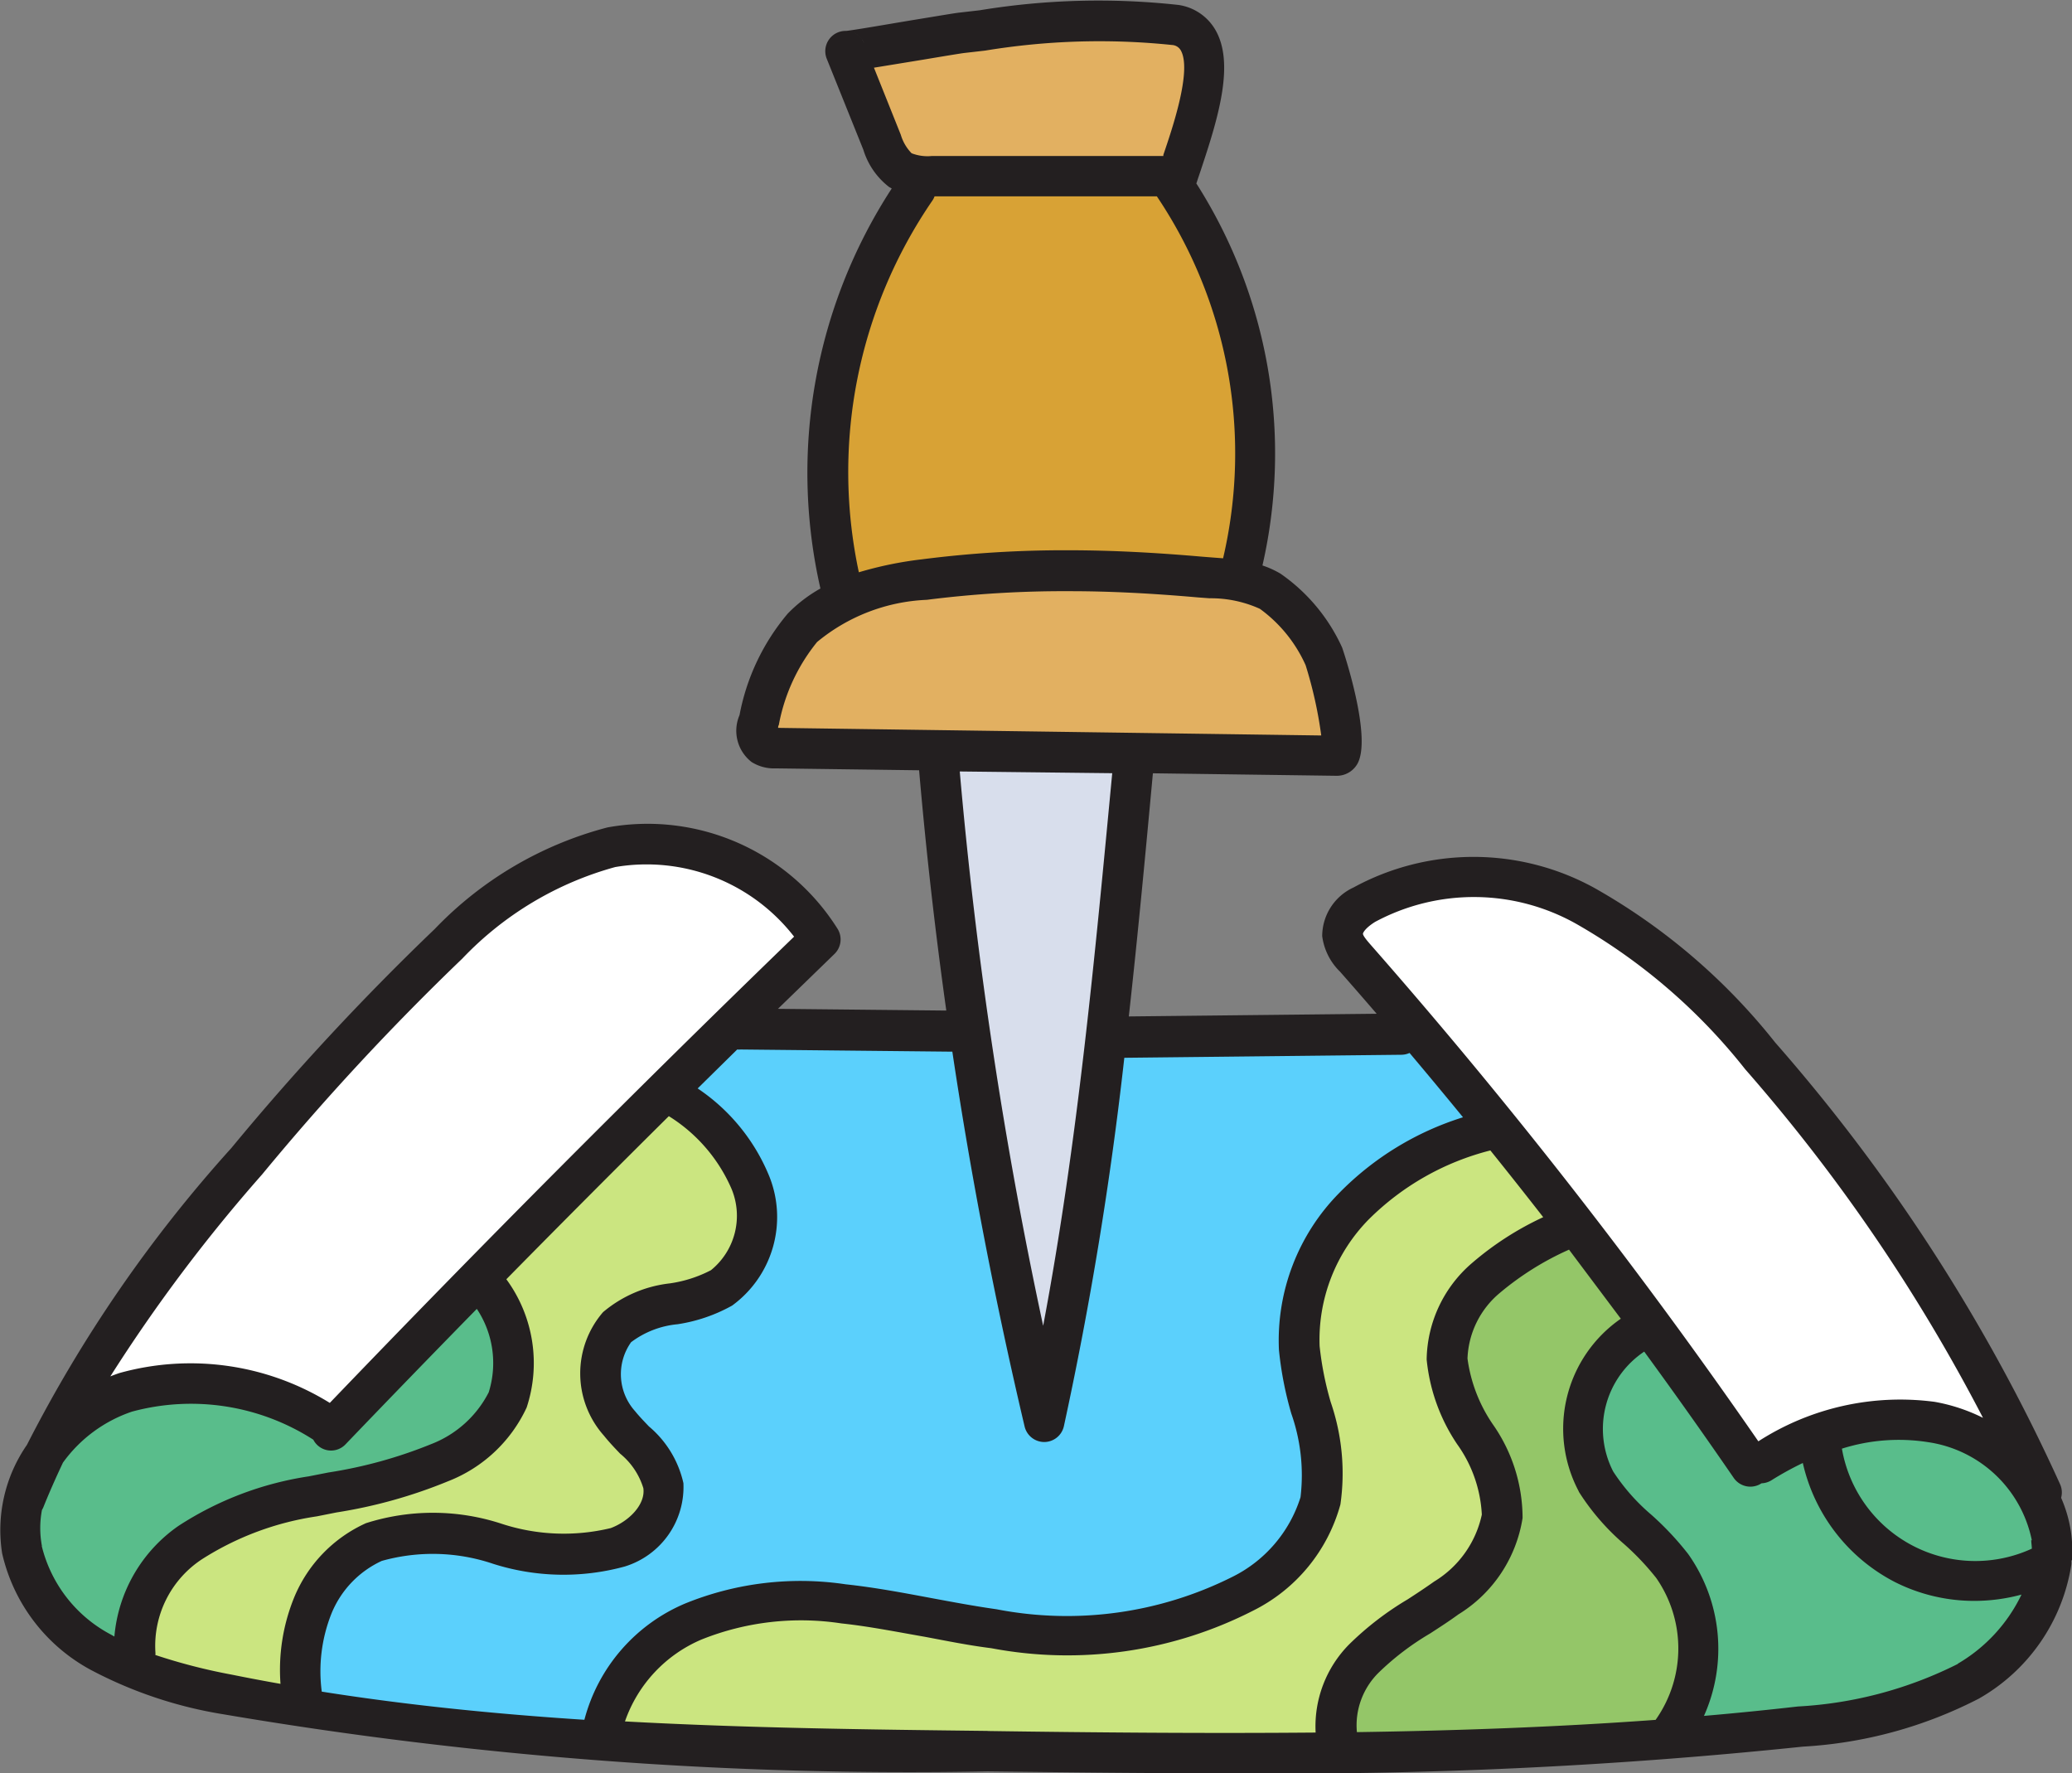 <svg xmlns="http://www.w3.org/2000/svg" width="24" height="20.538" viewBox="0 0 24 20.538">
  <rect x="0" y="0" width="24" height="20.538" fill="#808080" stroke="none"/>
  <g id="Group_123" data-name="Group 123" transform="translate(0 -0.498)">
    <path id="Path_120" data-name="Path 120" d="M339.3,226.663a62.982,62.982,0,0,0-4.483-5.74c-.083-.094-.111-.141-.114-.187,0-.066.064-.146.185-.222a2.17,2.17,0,0,1,1.132-.3,2.9,2.9,0,0,1,1.3.322,6.846,6.846,0,0,1,1.977,1.7,20.393,20.393,0,0,1,2.768,4.057l.132.255-.257-.128a1.95,1.95,0,0,0-.532-.176,2.24,2.24,0,0,0-.387-.033,3.168,3.168,0,0,0-1.592.478l-.075.045Zm0,0" transform="translate(-319.011 -209.418)" fill="#fff"/>
    <path id="Path_121" data-name="Path 121" d="M25.168,218.419a3.334,3.334,0,0,0-1.611-.451,2.363,2.363,0,0,0-.751.118c-.034.011-.068.025-.1.037l-.259.1.146-.237a18.857,18.857,0,0,1,1.767-2.353,29.4,29.4,0,0,1,2.327-2.506,3.928,3.928,0,0,1,1.817-1.083,2.01,2.01,0,0,1,.383-.036,2.274,2.274,0,0,1,1.782.877l.05.066-.06.058c-1.8,1.746-3.612,3.56-5.375,5.393l-.05.052Zm0,0" transform="translate(-21.393 -201.595)" fill="#fff"/>
    <path id="Path_122" data-name="Path 122" d="M189.836,146.239l.022-.111c0-.011.005-.025.009-.039a1.7,1.7,0,0,1,1.793-1.522,12.6,12.6,0,0,1,1.639-.1h.035c.457,0,.943.025,1.486.072l.134.011a1.435,1.435,0,0,1,.625.135,1.766,1.766,0,0,1,.567.692l0,0v0a4.95,4.95,0,0,1,.187.839l.011.1Zm0,0" transform="translate(-180.937 -137.218)" fill="#e2b061"/>
    <path id="Path_123" data-name="Path 123" d="M213.941,10.024a.534.534,0,0,1-.277-.047.548.548,0,0,1-.158-.252l-.357-.89.116-.018.575-.095.042-.007c.249-.041.4-.067.439-.071l.235-.027a13.056,13.056,0,0,1,1.486-.117,4.27,4.27,0,0,1,.7.052.22.22,0,0,1,.165.1c.14.235-.007.759-.187,1.291v0l0,.007v0l-.021.064h-2.749l-.007-.094Zm0,0" transform="translate(-203.157 -7.627)" fill="#e2b061"/>
    <path id="Path_124" data-name="Path 124" d="M235.954,195.437a52.3,52.3,0,0,1-.968-6.431l-.009-.1,1.971.027-.009.1c-.185,1.99-.394,4.246-.8,6.4Zm0,0" transform="translate(-223.961 -179.573)" fill="#d8deec"/>
    <g id="Group_122" data-name="Group 122" transform="translate(0.374 15.505)">
      <path id="Path_125" data-name="Path 125" d="M454.377,355.724a1.662,1.662,0,0,1-.748-.174,1.7,1.7,0,0,1-.888-1.2l-.015-.083.08-.024a2.475,2.475,0,0,1,.7-.106,1.975,1.975,0,0,1,.34.029,1.535,1.535,0,0,1,1.276,1.219c0,.035.007.069.008.1l0,.062-.057.026A1.707,1.707,0,0,1,454.377,355.724Zm0,0" transform="translate(-431.879 -352.566)" fill="#59bd8b"/>
      <path id="Path_126" data-name="Path 126" d="M395.271,336.06a1.8,1.8,0,0,0-.172-1.781,3.4,3.4,0,0,0-.415-.441,2.4,2.4,0,0,1-.46-.523,1.171,1.171,0,0,1,.392-1.516l.074-.045.051.07c.346.473.7.966,1.038,1.465a.14.14,0,0,0,.193.038l.021-.014h.026a.14.14,0,0,0,.07-.02,3.7,3.7,0,0,1,.373-.2l.106-.05.026.115a1.97,1.97,0,0,0,1.02,1.317,1.95,1.95,0,0,0,.877.207,1.983,1.983,0,0,0,.52-.07l.191-.052-.081.181a1.94,1.94,0,0,1-.775.845,4.741,4.741,0,0,1-1.89.506c-.344.04-.7.075-1.092.109l-.159.014Zm0,0" transform="translate(-375.99 -331.233)" fill="#59bd8b"/>
      <path id="Path_127" data-name="Path 127" d="M8.849,324.648A1.679,1.679,0,0,1,8,323.555a1.2,1.2,0,0,1,0-.454l0-.014.007-.012a.241.241,0,0,0,.011-.023c.068-.169.145-.344.229-.521l0-.008,0-.007a1.722,1.722,0,0,1,.846-.625,2.1,2.1,0,0,1,.664-.1,3.056,3.056,0,0,1,1.5.434l.03.015.014.026a.131.131,0,0,0,.025.035.139.139,0,0,0,.1.04.141.141,0,0,0,.1-.043c.507-.528,1.018-1.055,1.52-1.567l.087-.088.062.107a1.222,1.222,0,0,1,.144,1.048,1.343,1.343,0,0,1-.714.651,5.358,5.358,0,0,1-1.21.335l-.23.046a3.719,3.719,0,0,0-1.471.557,1.643,1.643,0,0,0-.7,1.212l-.008.153Zm0,0" transform="translate(-7.979 -320.637)" fill="#59bd8b"/>
    </g>
    <path id="Path_128" data-name="Path 128" d="M159.079,289.407c-.989,0-1.977-.012-2.848-.022-1.366-.016-2.778-.032-4.2-.11l-.119-.007.034-.114a1.683,1.683,0,0,1,.939-1.008,2.776,2.776,0,0,1,1.15-.219,4.861,4.861,0,0,1,.511.029c.327.035.655.1.973.157l.012,0c.246.046.5.094.753.129a6.676,6.676,0,0,0,.919.067,4.109,4.109,0,0,0,2.051-.488,1.856,1.856,0,0,0,.969-1.17,2.46,2.46,0,0,0-.111-1.141,3.758,3.758,0,0,1-.132-.669,2.084,2.084,0,0,1,.593-1.536,3.163,3.163,0,0,1,1.453-.83l.06-.017.039.048c.206.255.412.516.614.774l.07.09-.1.051a3.459,3.459,0,0,0-.8.514,1.408,1.408,0,0,0-.5,1.047,2.054,2.054,0,0,0,.341.936,1.593,1.593,0,0,1,.3.871,1.286,1.286,0,0,1-.59.843c-.1.073-.205.14-.312.209l0,0a3.454,3.454,0,0,0-.656.5,1.264,1.264,0,0,0-.363.947l.011.1h-.1c-.305,0-.617,0-.951,0Zm0,0" transform="translate(-144.789 -268.746)" fill="#cbe580"/>
    <path id="Path_129" data-name="Path 129" d="M37.807,280.465c-.192-.034-.384-.07-.569-.108a6.539,6.539,0,0,1-.891-.229l-.063-.022v-.066a.207.207,0,0,0,0-.024,1.293,1.293,0,0,1,.582-1.168,3.482,3.482,0,0,1,1.361-.509l.227-.045h.007a5.641,5.641,0,0,0,1.267-.354,1.581,1.581,0,0,0,.858-.8,1.559,1.559,0,0,0-.226-1.4l-.041-.063.053-.054c.627-.637,1.26-1.272,1.883-1.889l.056-.055.064.046a1.951,1.951,0,0,1,.762.891.9.9,0,0,1-.279,1.05,1.555,1.555,0,0,1-.509.166,1.375,1.375,0,0,0-.725.309.99.99,0,0,0,.017,1.3c.059.073.124.141.182.2a.882.882,0,0,1,.295.448c.034.248-.2.475-.438.563a1.33,1.33,0,0,1-.468.077,4.144,4.144,0,0,1-.847-.123,4.366,4.366,0,0,0-.9-.13,1.544,1.544,0,0,0-.615.117,1.525,1.525,0,0,0-.787.821,2.145,2.145,0,0,0-.146.952l.007.119Zm0,0" transform="translate(-34.574 -260.372)" fill="#cbe580"/>
    <path id="Path_130" data-name="Path 130" d="M332.993,312.491a.953.953,0,0,1,.28-.776,3.218,3.218,0,0,1,.607-.463c.109-.07.219-.141.325-.218a1.51,1.51,0,0,0,.706-1.048,1.814,1.814,0,0,0-.331-1.027,1.828,1.828,0,0,1-.308-.811,1.131,1.131,0,0,1,.407-.832,3.46,3.46,0,0,1,.819-.511l.069-.034.047.061c.211.275.414.544.6.8l.059.08-.083.054a1.425,1.425,0,0,0-.575.813,1.4,1.4,0,0,0,.118,1.063,2.646,2.646,0,0,0,.509.586l0,0a3.073,3.073,0,0,1,.378.4,1.524,1.524,0,0,1-.009,1.753l-.026.035-.043,0c-1.053.077-2.186.124-3.465.142h-.078Zm0,0" transform="translate(-317.373 -291.915)" fill="#94c668"/>
    <path id="Path_131" data-name="Path 131" d="M207.671,51.48a5.665,5.665,0,0,1,.874-4.38.156.156,0,0,0,.015-.029l.023-.059h2.681l.028.041a5.456,5.456,0,0,1,.781,4.266l-.019.078-.08-.007-.1-.008-.052,0-.093-.007c-.55-.048-1.044-.072-1.51-.073h-.039a12.905,12.905,0,0,0-1.672.1,4.159,4.159,0,0,0-.714.147l-.1.031Zm0,0" transform="translate(-197.818 -44.333)" fill="#d8a235"/>
    <path id="Path_132" data-name="Path 132" d="M80.357,265.37c-1.118-.073-2.116-.179-3.05-.327l-.071-.011-.008-.071a1.905,1.905,0,0,1,.114-.939,1.242,1.242,0,0,1,.637-.671,1.27,1.27,0,0,1,.506-.094,4.114,4.114,0,0,1,.841.122,4.411,4.411,0,0,0,.908.13,1.6,1.6,0,0,0,.563-.094.87.87,0,0,0,.619-.865,1.108,1.108,0,0,0-.37-.6c-.058-.06-.116-.121-.166-.183a.719.719,0,0,1-.039-.93,1.115,1.115,0,0,1,.583-.233,1.783,1.783,0,0,0,.6-.2,1.175,1.175,0,0,0,.394-1.383,2.158,2.158,0,0,0-.8-.978l-.088-.065.078-.077.458-.451.034-.034.047.008.024,0,2.429.025h.1l.012.08c.218,1.458.5,2.916.836,4.332a.14.14,0,0,0,.274,0,41.5,41.5,0,0,0,.695-4.257l.01-.082,3.292-.036a.141.141,0,0,0,.057-.013l.064-.029.046.054c.216.255.424.506.62.746l.086.106-.129.043a3.369,3.369,0,0,0-1.393.85,2.339,2.339,0,0,0-.67,1.749,4.033,4.033,0,0,0,.14.719,2.215,2.215,0,0,1,.108,1.012,1.635,1.635,0,0,1-.833.983,3.835,3.835,0,0,1-1.913.452,6.393,6.393,0,0,1-.879-.064c-.245-.034-.493-.081-.734-.126l-.025,0c-.322-.06-.654-.122-.988-.158a5.1,5.1,0,0,0-.542-.031,3.043,3.043,0,0,0-1.264.243,1.919,1.919,0,0,0-1.12,1.284l-.018.078Zm0,0" transform="translate(-73.594 -244.869)" fill="#5bd0fc"/>
    <path id="Path_133" data-name="Path 133" d="M24,18.57a1.568,1.568,0,0,0-.007-.291,1.537,1.537,0,0,0-.119-.434.231.231,0,0,0-.012-.157,20.721,20.721,0,0,0-3.3-5.116,7.163,7.163,0,0,0-2.092-1.789,2.905,2.905,0,0,0-2.793-.006.622.622,0,0,0-.362.562.7.7,0,0,0,.207.413q.213.242.424.487l-2.871.031c.105-.944.193-1.886.279-2.816l2.132.029h0a.274.274,0,0,0,.231-.129c.189-.3-.167-1.347-.171-1.356a2.094,2.094,0,0,0-.714-.856,1.07,1.07,0,0,0-.209-.095,5.817,5.817,0,0,0-.766-4.425.135.135,0,0,0,.006-.015c.014-.046.034-.1.055-.166.2-.6.385-1.222.155-1.605a.591.591,0,0,0-.425-.281,8.485,8.485,0,0,0-2.3.062l-.235.027c-.048.005-.213.033-.5.08S9.9.846,9.8.856a.235.235,0,0,0-.224.322h0L10,2.232a.865.865,0,0,0,.3.433l.029.016a6.033,6.033,0,0,0-.826,4.633,1.653,1.653,0,0,0-.379.291A2.555,2.555,0,0,0,8.566,8.78a.458.458,0,0,0,.139.543.485.485,0,0,0,.28.074l1.661.022q.12,1.392.315,2.783l-1.95-.02.654-.635a.234.234,0,0,0,.037-.291,2.6,2.6,0,0,0-2.666-1.175,4.263,4.263,0,0,0-2,1.176A29.727,29.727,0,0,0,2.68,13.794,15.9,15.9,0,0,0,.312,17.232a1.734,1.734,0,0,0-.287,1.258A2.052,2.052,0,0,0,1.055,19.84a4.966,4.966,0,0,0,1.536.513,47.424,47.424,0,0,0,8.847.661c.947.011,1.9.022,2.866.022a57.831,57.831,0,0,0,6.579-.309,5.063,5.063,0,0,0,2.038-.556,2.166,2.166,0,0,0,1.071-1.55.224.224,0,0,0,0-.052Zm-.472-.236c0,.032.006.064.007.1a1.568,1.568,0,0,1-2.2-1.158,2.182,2.182,0,0,1,1-.075,1.439,1.439,0,0,1,1.2,1.138Zm-7.741-7.021c0-.01.023-.064.141-.138a2.418,2.418,0,0,1,2.337.027,6.761,6.761,0,0,1,1.949,1.679,20.284,20.284,0,0,1,2.755,4.038,2.05,2.05,0,0,0-.558-.185,3.037,3.037,0,0,0-2.044.457,63.1,63.1,0,0,0-4.489-5.749c-.024-.028-.089-.1-.091-.129Zm2.5,6.461a2.709,2.709,0,0,0,.526.608,3.051,3.051,0,0,1,.372.393,1.431,1.431,0,0,1-.008,1.642c-1.15.084-2.306.125-3.46.142a.856.856,0,0,1,.256-.693,3.133,3.133,0,0,1,.591-.449c.108-.07.22-.142.328-.221a1.6,1.6,0,0,0,.744-1.117,1.891,1.891,0,0,0-.344-1.084,1.762,1.762,0,0,1-.294-.763,1.039,1.039,0,0,1,.376-.761,3.375,3.375,0,0,1,.8-.5q.3.4.6.8a1.549,1.549,0,0,0-.487,2ZM9.873.87a.23.23,0,0,1,.113.087A.233.233,0,0,0,9.873.87Zm.114.088A.236.236,0,0,1,10.01,1,.244.244,0,0,0,9.986.958Zm.136.324.576-.094c.215-.036.437-.073.476-.077l.236-.027a8.143,8.143,0,0,1,2.164-.065.124.124,0,0,1,.1.059c.137.23-.1.919-.2,1.214l0,.013H10.791a.51.51,0,0,1-.232-.032.517.517,0,0,1-.125-.214ZM10.8,2.821a.228.228,0,0,0,.025-.049H13.4a5.338,5.338,0,0,1,.767,4.192l-.119-.009-.128-.01c-.549-.048-1.046-.073-1.518-.074h-.039a12.956,12.956,0,0,0-1.685.105,4.3,4.3,0,0,0-.73.15A5.555,5.555,0,0,1,10.8,2.821ZM9.02,8.9a2.142,2.142,0,0,1,.444-.966,2.13,2.13,0,0,1,1.271-.489,12.632,12.632,0,0,1,1.662-.1c.459,0,.943.025,1.478.072l.135.01a1.377,1.377,0,0,1,.583.122,1.628,1.628,0,0,1,.53.653,4.9,4.9,0,0,1,.181.814L9.013,8.928c0-.009,0-.02.007-.032Zm3.863.553c-.2,2.11-.4,4.279-.8,6.4a52.1,52.1,0,0,1-.966-6.42Zm-4.3,3.2,2.432.025h.016c.218,1.459.5,2.911.837,4.341a.234.234,0,0,0,.228.18h0a.234.234,0,0,0,.227-.183,42.157,42.157,0,0,0,.7-4.267l3.21-.035a.235.235,0,0,0,.094-.021q.312.37.619.745a3.446,3.446,0,0,0-1.432.875,2.43,2.43,0,0,0-.7,1.82,4.081,4.081,0,0,0,.143.736,2.155,2.155,0,0,1,.107.969,1.546,1.546,0,0,1-.788.922,4.277,4.277,0,0,1-2.733.376c-.248-.035-.5-.082-.747-.128-.326-.061-.663-.125-1-.161a3.547,3.547,0,0,0-1.854.22,2.016,2.016,0,0,0-1.173,1.349c-1.019-.066-2.036-.167-3.042-.326a1.807,1.807,0,0,1,.108-.893,1.147,1.147,0,0,1,.587-.621,2.186,2.186,0,0,1,1.291.034,2.688,2.688,0,0,0,1.523.031.963.963,0,0,0,.68-.966,1.2,1.2,0,0,0-.4-.657c-.058-.061-.113-.118-.159-.175a.64.64,0,0,1-.047-.8,1.055,1.055,0,0,1,.538-.208,1.869,1.869,0,0,0,.632-.216,1.269,1.269,0,0,0,.432-1.494,2.246,2.246,0,0,0-.831-1.021l.458-.451a.226.226,0,0,0,.04,0ZM3.036,14.1a29.357,29.357,0,0,1,2.319-2.5,3.851,3.851,0,0,1,1.771-1.06,2.163,2.163,0,0,1,2.072.806c-1.818,1.759-3.625,3.573-5.378,5.4A3.067,3.067,0,0,0,1.384,16.4c-.036.012-.071.025-.106.039A18.593,18.593,0,0,1,3.036,14.1ZM.486,18.405a1.117,1.117,0,0,1,0-.419.252.252,0,0,0,.016-.031c.07-.175.147-.347.227-.517a1.628,1.628,0,0,1,.8-.591,2.62,2.62,0,0,1,2.1.325l0,0a.231.231,0,0,0,.375.052q.753-.785,1.519-1.567a1.132,1.132,0,0,1,.138.966,1.255,1.255,0,0,1-.666.6,5.3,5.3,0,0,1-1.191.329l-.229.045a3.8,3.8,0,0,0-1.507.573,1.74,1.74,0,0,0-.743,1.282l-.037-.021a1.587,1.587,0,0,1-.805-1.03ZM1.8,19.668a.225.225,0,0,0,0-.035,1.2,1.2,0,0,1,.545-1.08,3.392,3.392,0,0,1,1.325-.493l.226-.045a5.719,5.719,0,0,0,1.295-.362A1.672,1.672,0,0,0,6.1,16.8a1.641,1.641,0,0,0-.235-1.486q.935-.95,1.882-1.889a1.863,1.863,0,0,1,.728.846.811.811,0,0,1-.24.938,1.478,1.478,0,0,1-.478.153,1.447,1.447,0,0,0-.772.333,1.084,1.084,0,0,0,.01,1.43c.06.075.125.143.188.209a.826.826,0,0,1,.269.4c.026.192-.171.385-.378.462a2.317,2.317,0,0,1-1.263-.05,2.556,2.556,0,0,0-1.572-.007,1.62,1.62,0,0,0-.836.871A2.219,2.219,0,0,0,3.249,20q-.284-.05-.566-.107a6.664,6.664,0,0,1-.879-.226Zm9.639.877c-1.384-.016-2.791-.033-4.2-.11a1.6,1.6,0,0,1,.888-.949A3.1,3.1,0,0,1,9.747,19.3c.321.034.649.1.966.155.25.047.51.1.769.132a4.727,4.727,0,0,0,3.029-.433,1.948,1.948,0,0,0,1.015-1.232,2.535,2.535,0,0,0-.112-1.184,3.671,3.671,0,0,1-.129-.651,1.988,1.988,0,0,1,.568-1.465,3.062,3.062,0,0,1,1.41-.8q.309.384.612.773a3.543,3.543,0,0,0-.822.529,1.5,1.5,0,0,0-.528,1.119,2.127,2.127,0,0,0,.353.981,1.53,1.53,0,0,1,.286.816,1.2,1.2,0,0,1-.552.775c-.1.071-.2.137-.308.207a3.536,3.536,0,0,0-.677.521,1.35,1.35,0,0,0-.388,1.021c-1.275.011-2.544,0-3.8-.018Zm11.239-.776a4.678,4.678,0,0,1-1.852.493q-.543.062-1.089.109a1.9,1.9,0,0,0-.183-1.875,3.441,3.441,0,0,0-.427-.455,2.313,2.313,0,0,1-.441-.5,1.077,1.077,0,0,1,.359-1.389q.53.725,1.037,1.463a.234.234,0,0,0,.322.062.231.231,0,0,0,.115-.035,3.628,3.628,0,0,1,.363-.2,2.064,2.064,0,0,0,1.069,1.38,2.038,2.038,0,0,0,.919.217,2.084,2.084,0,0,0,.545-.073,1.858,1.858,0,0,1-.737.8Zm0,0" transform="translate(0 0)" fill="#231f20"/>
  </g>
</svg>
